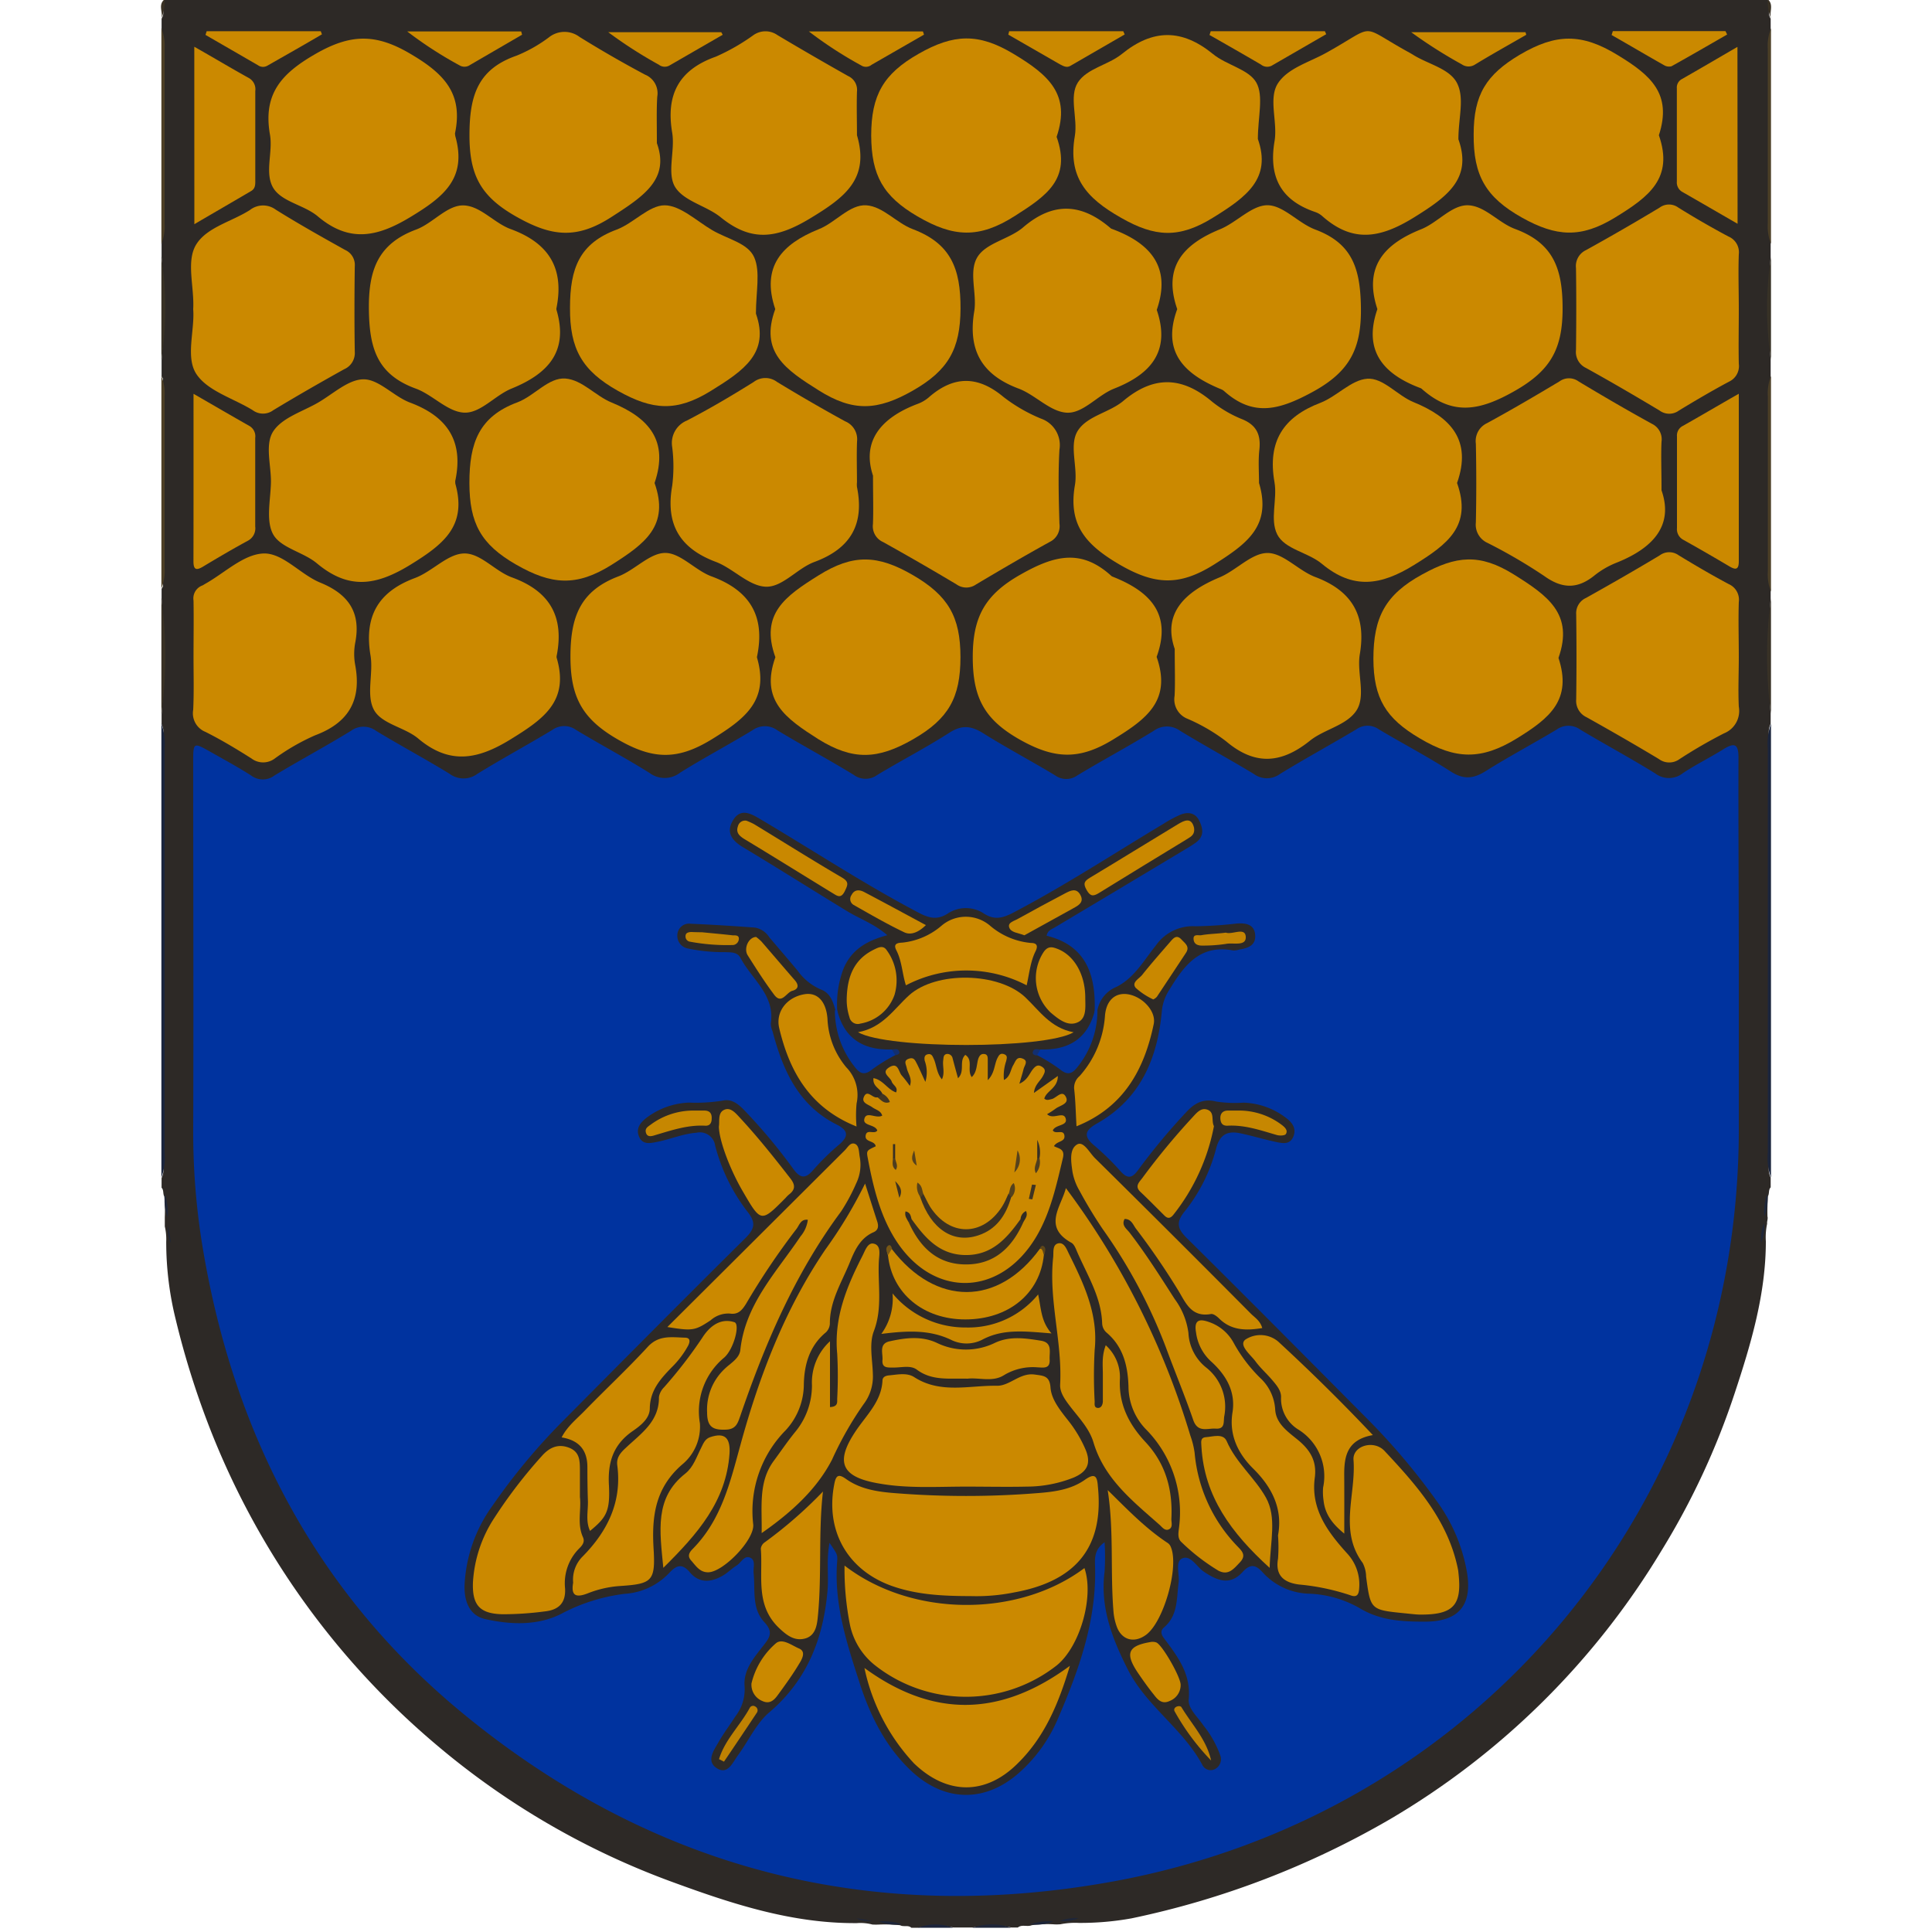 <svg id="Layer_1" data-name="Layer 1" xmlns="http://www.w3.org/2000/svg" viewBox="0 0 300 300"><defs><style>.cls-1{fill:#2d2926;}.cls-2{fill:#1b253d;}.cls-3{fill:#4c3f26;}.cls-4{fill:#393226;}.cls-5{fill:#383226;}.cls-6{fill:#1e2538;}.cls-7{fill:#1c243b;}.cls-8{fill:#3a3225;}.cls-9{fill:#00339f;}.cls-10{fill:#cb8900;}.cls-11{fill:#ca8900;}.cls-12{fill:#1f273a;}.cls-13{fill:#202739;}.cls-14{fill:#1c2438;}.cls-15{fill:#1e2639;}.cls-16{fill:#1f2639;}.cls-17{fill:#1d2538;}.cls-18{fill:#1e263b;}.cls-19{fill:#01339d;}.cls-20{fill:#c98800;}.cls-21{fill:#c98801;}.cls-22{fill:#c68701;}.cls-23{fill:#c38402;}.cls-24{fill:#bf8203;}.cls-25{fill:#403421;}.cls-26{fill:#122f70;}.cls-27{fill:#785714;}.cls-28{fill:#5d461a;}.cls-29{fill:#372f23;}.cls-30{fill:#3a3123;}.cls-31{fill:#56421c;}.cls-32{fill:#3d3322;}.cls-33{fill:#4e3d1e;}.cls-34{fill:#54411d;}.cls-35{fill:#55411c;}.cls-36{fill:#302b25;}</style></defs><path class="cls-1" d="M142.51,299.34h-1c-.5-.47-1.2-.08-1.74-.39a22.77,22.77,0,0,0-3.2-.11,10.22,10.22,0,0,1-1.11,0,7.2,7.2,0,0,0-2.4-.22c-10,.08-19.28-2.95-28.48-6.32a120.75,120.75,0,0,1-37.12-21.62,122.56,122.56,0,0,1-35.3-50,130.59,130.59,0,0,1-4.86-15.73,50,50,0,0,1-1.49-12.12,8.73,8.73,0,0,0-.22-2.39c0-.48,0-1,0-1.45a22.77,22.77,0,0,0-.08-3.2c-.24-.42-.05-1-.42-1.36v-1.5a3.09,3.09,0,0,0,.24-1.94q0-33.3,0-66.61a3.1,3.1,0,0,0-.24-1.94v-1.5a131.71,131.71,0,0,0,0-18v-1.5c.08-.15.22-.3.22-.44q.07-16.06,0-32.12c0-.15-.14-.29-.22-.44v-2.5a101.74,101.74,0,0,0,0-16v-2q.61-16.74,0-33.49V2.89c.65-.92-.15-2.08.5-3H274.45c.65.92-.15,2.08.5,3v1.5q-.61,16.74,0,33.49v2a104.22,104.22,0,0,0,0,16v2.5q-.61,16.75,0,33.5v1a131.71,131.71,0,0,0,0,18v1.5a3.1,3.1,0,0,0-.24,1.94q0,33.32,0,66.61a3.09,3.09,0,0,0,.24,1.94v1.5c-.37.38-.18.93-.41,1.35a27.9,27.9,0,0,0-.09,3.17c.11.38-.1.75-.05,1.12a10.15,10.15,0,0,0-.2,2.75c0,8.2-2.33,16-4.86,23.64A115.87,115.87,0,0,1,258,240.77a120.34,120.34,0,0,1-42.15,41.71,134.58,134.58,0,0,1-40.14,15.4,44.74,44.74,0,0,1-8.18.71,11.62,11.62,0,0,0-2.88.21,7.5,7.5,0,0,1-1.16,0,17.27,17.27,0,0,0-3.29.15c-.69.29-1.5-.17-2.15.35h-1a14.74,14.74,0,0,0-6,0h-3A13.07,13.07,0,0,0,142.51,299.34Z"/><path class="cls-2" d="M275,182.86a9,9,0,0,1-.5-3.93V116.3a9.22,9.22,0,0,1,.5-3.93Z"/><path class="cls-2" d="M25.06,112.37a9.22,9.22,0,0,1,.5,3.93v62.63a9,9,0,0,1-.5,3.93Z"/><path class="cls-3" d="M25.06,4.39a7.31,7.31,0,0,1,.5,3.17V34.71a7.44,7.44,0,0,1-.5,3.17Z"/><path class="cls-3" d="M275,37.88a7.44,7.44,0,0,1-.5-3.17q0-13.58,0-27.15A7.31,7.31,0,0,1,275,4.39Z"/><path class="cls-3" d="M275,91.88a7.33,7.33,0,0,1-.49-3.18q0-13.58,0-27.15a7.31,7.31,0,0,1,.49-3.17Z"/><path class="cls-3" d="M25.06,58.38a7.31,7.31,0,0,1,.5,3.17V88.2a7.19,7.19,0,0,1-.5,3.18Z"/><path class="cls-4" d="M275,110.87a66.9,66.9,0,0,1,0-18Z"/><path class="cls-4" d="M25.06,92.88a66.49,66.49,0,0,1,0,18Z"/><path class="cls-5" d="M275,55.88a53,53,0,0,1,0-16Z"/><path class="cls-5" d="M25.06,39.88a53,53,0,0,1,0,16Z"/><path class="cls-6" d="M151,299.34a8.81,8.81,0,0,1,6,0Z"/><path class="cls-7" d="M142.51,299.34a7.62,7.62,0,0,1,5.5,0Z"/><path class="cls-8" d="M275,2.89a7,7,0,0,1-.5-3C275.48.75,274.7,1.9,275,2.89Z"/><path class="cls-8" d="M25.56-.11a7,7,0,0,1-.5,3C25.35,1.91,24.48.74,25.56-.11Z"/><path class="cls-9" d="M270,150.37v25c0,58-40.38,106.59-97.48,116.84-37.32,6.7-71.06-1.94-100.39-25.94-22.66-18.53-35.58-43-40.52-71.73A109.64,109.64,0,0,1,30,175.64c.07-19.08,0-38.15,0-57.23,0-3.17,0-3.18,2.72-1.64,2.1,1.19,4.23,2.34,6.26,3.64a3,3,0,0,0,3.65,0c3.92-2.37,8-4.55,11.87-6.93a3.29,3.29,0,0,1,3.89,0c3.77,2.29,7.67,4.37,11.43,6.68a3.6,3.6,0,0,0,4.31,0c3.83-2.36,7.79-4.5,11.64-6.82a3.15,3.15,0,0,1,3.68,0c3.78,2.28,7.69,4.35,11.42,6.69a3.92,3.92,0,0,0,4.75-.06c3.67-2.29,7.51-4.32,11.21-6.57a3.29,3.29,0,0,1,3.88,0c3.92,2.37,8,4.56,11.87,6.93a3.08,3.08,0,0,0,3.65,0c3.7-2.23,7.56-4.23,11.2-6.56,1.92-1.23,3.37-1.08,5.21.07,3.67,2.3,7.51,4.33,11.22,6.57a2.93,2.93,0,0,0,3.42,0c3.92-2.37,8-4.54,11.87-6.93a3.47,3.47,0,0,1,4.1,0c3.77,2.3,7.65,4.4,11.43,6.69a3.43,3.43,0,0,0,4.09,0c3.9-2.39,7.93-4.58,11.86-6.93a3,3,0,0,1,3.46,0c3.71,2.22,7.57,4.23,11.2,6.57,2,1.28,3.51,1.12,5.42-.08,3.59-2.26,7.35-4.25,11-6.44a3.14,3.14,0,0,1,3.67,0c3.86,2.32,7.83,4.44,11.65,6.81a3.5,3.5,0,0,0,4.31-.06c2-1.33,4.19-2.4,6.24-3.68,1.76-1.1,2.39-.87,2.37,1.35C269.92,128.71,270,139.54,270,150.37Z"/><path class="cls-10" d="M86.43,102.11c2,6.74-2,9.52-7.12,12.68s-9.49,4-14.37-.11c-2.14-1.8-5.8-2.25-6.94-4.58s0-5.58-.47-8.34c-1-6,1.14-9.86,6.89-12,2.69-1,5.09-3.78,7.66-3.82s4.8,2.77,7.42,3.72c5.94,2.16,8.14,6.16,6.93,12.23A1,1,0,0,0,86.43,102.11Z"/><path class="cls-10" d="M242,102.16c2.14,6.49-1.33,9.34-6.43,12.48-5.56,3.42-9.55,3.32-15.13,0-5.23-3.08-7.15-6.17-7.18-12.32,0-6.49,1.87-10,7.57-13.12,5.26-2.91,8.94-3.3,14.23,0S244.4,95.36,242,102.16Z"/><path class="cls-10" d="M120.4,102.05c-2.43-6.72,1.57-9.49,6.68-12.69,5.37-3.37,9.21-3.23,14.67-.06s7.39,6.44,7.39,12.74-1.86,9.6-7.35,12.75-9.31,3.33-14.7,0C122,111.55,118,108.77,120.4,102.05Z"/><path class="cls-10" d="M258,76.14c1.92,5.49-1.37,9-7,11.24a13.33,13.33,0,0,0-3.44,2c-2.62,2.11-5,2.05-7.76.07a81.54,81.54,0,0,0-8.82-5.15,3.1,3.1,0,0,1-1.81-3.18q.13-6.11,0-12.22a3.07,3.07,0,0,1,1.75-3.2c3.8-2.07,7.53-4.26,11.24-6.48a2.51,2.51,0,0,1,2.95,0c3.77,2.27,7.58,4.49,11.44,6.61A2.66,2.66,0,0,1,258,68.59C257.9,70.75,258,72.91,258,76.14Z"/><path class="cls-10" d="M101.64,75c2.35,6.62-1.49,9.42-6.62,12.67-5.5,3.48-9.41,3.14-14.88,0S72.9,81.25,72.89,75s1.5-10.33,7.49-12.54c2.62-1,4.81-3.89,7.43-3.68s4.68,2.73,7.2,3.74C100.73,64.87,103.89,68.41,101.64,75Z"/><path class="cls-10" d="M135.56,73.86c-1.78-5.36,1.24-9,6.92-11.14a5.67,5.67,0,0,0,1.72-1c3.87-3.4,7.63-3.42,11.62-.08A25.15,25.15,0,0,0,161.64,65a4.35,4.35,0,0,1,2.87,4.83c-.22,3.81-.11,7.65,0,11.48A2.71,2.71,0,0,1,163,84.15c-3.86,2.13-7.67,4.36-11.45,6.61a2.62,2.62,0,0,1-3,0q-5.67-3.39-11.44-6.6a2.67,2.67,0,0,1-1.56-2.78C135.64,79.22,135.56,77.05,135.56,73.86Z"/><path class="cls-10" d="M164.07,21.25c2.32,6.56-1.59,9.17-6.51,12.3-5.51,3.51-9.5,3.32-15.09.05-5.37-3.13-7.15-6.39-7.19-12.53,0-6.3,1.9-9.6,7.35-12.71s9.31-3.26,14.74,0S166.31,14.64,164.07,21.25Z"/><path class="cls-10" d="M102,22.23C104,27.8,100,30.44,95,33.66c-5.51,3.58-9.43,3.05-14.9-.06s-7.2-6.41-7.2-12.58,1.28-10.28,7.32-12.38a22.41,22.41,0,0,0,5-2.83A3.88,3.88,0,0,1,90,5.74q5,3.1,10.16,5.85A3.11,3.11,0,0,1,102.06,15C101.93,17,102,19.11,102,22.23Z"/><path class="cls-10" d="M257.59,21c2.32,6.67-1.53,9.55-6.81,12.78s-9.12,3-14.47,0c-5.58-3.14-7.54-6.5-7.48-12.93,0-6.13,1.93-9.24,7.16-12.35,5.63-3.32,9.64-3.36,15.21.06C256.3,11.66,259.69,14.55,257.59,21Z"/><path class="cls-10" d="M120.38,48c-2.23-6.62,1.07-10.11,6.73-12.4,2.59-1,4.81-3.89,7.41-3.72s4.68,2.75,7.21,3.7c5.88,2.22,7.45,6.08,7.42,12.35s-1.91,9.59-7.4,12.72-9.3,3.33-14.66-.06C122,57.39,117.93,54.68,120.38,48Z"/><path class="cls-10" d="M213.88,48c-2.17-6.57,1.05-10.09,6.74-12.38,2.6-1,4.83-3.88,7.42-3.74s4.67,2.73,7.21,3.67c5.93,2.19,7.39,6.12,7.39,12.35s-1.83,9.59-7.32,12.74-9.75,4-14.54-.25a.61.61,0,0,0-.22-.13C214.83,58.11,211.63,54.5,213.88,48Z"/><path class="cls-10" d="M86.43,48.18c1.88,6.46-1.39,9.88-7,12.16-2.6,1.06-4.85,3.89-7.42,3.73s-4.84-2.78-7.45-3.73c-6-2.19-7.22-6.26-7.28-12.38s1.47-10.15,7.38-12.33c2.62-1,4.83-3.87,7.42-3.73s4.67,2.74,7.21,3.67c6,2.19,8.37,6.15,7.1,12.36A1,1,0,0,0,86.43,48.18Z"/><path class="cls-10" d="M117.54,102.09c1.95,6.66-1.84,9.52-7,12.7-5.4,3.32-9.22,3.15-14.66,0s-7.29-6.51-7.3-12.78,1.55-10.29,7.5-12.53c2.54-1,4.83-3.62,7.22-3.62s4.66,2.72,7.21,3.65c5.94,2.19,8.32,6.16,7.06,12.35A1,1,0,0,0,117.54,102.09Z"/><path class="cls-10" d="M182.41,100.76c-1.88-5.43,1.43-8.81,7-11.12,2.58-1.09,4.94-3.77,7.41-3.77s4.81,2.75,7.42,3.73c5.72,2.15,7.93,6,6.91,12-.49,2.92,1,6.47-.55,8.77s-5,2.87-7.21,4.66c-4.42,3.54-8.51,3.88-13,.08a27.87,27.87,0,0,0-6-3.5,3.24,3.24,0,0,1-2-3.56C182.5,106,182.41,103.86,182.41,100.76Z"/><path class="cls-10" d="M179.6,102c2.35,6.75-1.51,9.63-6.79,12.85s-9.11,3-14.45,0c-5.49-3.11-7.29-6.47-7.31-12.74s1.87-9.77,7.45-12.91c5.28-3,9.42-4,14.07.23a.88.88,0,0,0,.21.12C178.46,91.79,182.05,95.26,179.6,102Z"/><path class="cls-10" d="M226.25,75c2.37,6.68-1.48,9.51-6.66,12.72s-9.5,3.85-14.34-.18c-2.15-1.79-5.77-2.24-6.93-4.57s.05-5.44-.42-8.1c-1.1-6.29,1.32-10.12,7.18-12.34,2.53-1,4.73-3.53,7.21-3.72s4.68,2.6,7.2,3.63C225.22,64.78,228.61,68.32,226.25,75Z"/><path class="cls-10" d="M70.71,75.13c1.82,6.51-1.81,9.37-6.95,12.54-5.41,3.33-9.65,3.91-14.57-.21-2.08-1.73-5.54-2.36-6.74-4.43S42,77.69,42.07,75s-1-6,.39-8.07,4.46-3,6.84-4.36,4.79-3.68,7.18-3.67,4.68,2.68,7.21,3.62c5.81,2.18,8.32,6,7,12.16A2.78,2.78,0,0,0,70.71,75.13Z"/><path class="cls-10" d="M195.32,21.58c2.15,6.14-1.75,9-7,12.24s-9,3-14.24,0c-5.48-3.1-8.27-6.37-7.18-12.71.47-2.76-.94-6.14.48-8.32s4.7-2.69,6.81-4.4c4.84-3.93,9.35-3.92,14.16,0,2.08,1.72,5.56,2.36,6.73,4.43S195.32,18.21,195.32,21.58Z"/><path class="cls-10" d="M195.5,75c2,6.68-1.91,9.45-7,12.67-5.41,3.4-9.25,3.13-14.65,0-5.24-3.07-8-6.15-6.94-12.33.5-2.84-1-6.31.51-8.55s4.87-2.74,7-4.53c4.76-4,9.17-3.79,13.79.11a18.46,18.46,0,0,0,4.73,2.75c2.2.92,2.85,2.42,2.62,4.67C195.36,71.49,195.5,73.25,195.5,75Z"/><path class="cls-10" d="M133.07,74.88a3.65,3.65,0,0,0,0,.74c1.18,5.81-1,9.57-6.61,11.64-2.7,1-5,4-7.63,3.84s-5-2.84-7.67-3.85c-5.67-2.12-7.83-5.9-6.78-11.82a23.92,23.92,0,0,0,0-6,3.77,3.77,0,0,1,2.29-4.13c3.54-1.84,7-3.88,10.38-6a3,3,0,0,1,3.6,0q5.22,3.18,10.58,6.12a3,3,0,0,1,1.85,3.13C133,70.71,133.07,72.8,133.07,74.88Z"/><path class="cls-10" d="M70.71,21.18c1.83,6.54-1.84,9.41-7,12.53s-9.49,4-14.37-.12c-2.13-1.8-5.77-2.26-7-4.57s.05-5.44-.42-8.11c-1.09-6.27,1.7-9.45,7.06-12.53s9.3-3.26,14.78,0c5.25,3.08,8.18,6.19,6.89,12.33A2.78,2.78,0,0,0,70.71,21.18Z"/><path class="cls-10" d="M226.46,21.63c2.17,6.09-1.71,8.91-6.86,12.11-5.31,3.29-9.57,4-14.3-.2a3.24,3.24,0,0,0-1.08-.62c-5.36-1.82-7.24-5.47-6.31-11,.51-3-1-6.65.54-9s4.87-3.26,7.47-4.71c8.13-4.51,4.82-4.47,13,0l.43.25c2.36,1.52,5.81,2.17,6.94,4.53S226.46,18.3,226.46,21.63Z"/><path class="cls-10" d="M133.07,21c2,6.79-1.93,9.67-7.22,12.88s-9.2,3.7-13.94-.14c-2.17-1.76-5.57-2.45-7-4.58s-.06-5.7-.53-8.54c-1-5.9,1-9.77,6.77-11.82A32,32,0,0,0,117,5.45a3.23,3.23,0,0,1,3.72,0q5.48,3.26,11,6.37a2.34,2.34,0,0,1,1.35,2.39C133,16.48,133.07,18.73,133.07,21Z"/><path class="cls-10" d="M117.38,48.7c2.14,6.07-1.81,8.8-7,12-5.32,3.29-9.06,3-14.41,0-5.6-3.14-7.5-6.52-7.46-12.92,0-6.13,1.48-10,7.28-12.14,2.61-1,5-3.76,7.41-3.76s4.94,2.41,7.36,3.84,5.56,2,6.55,4.23S117.38,45.32,117.38,48.7Z"/><path class="cls-10" d="M179.62,48.12c2.21,6.49-1,10-6.58,12.21-2.6,1-4.84,3.91-7.42,3.75s-4.84-2.76-7.45-3.74c-5.76-2.16-7.89-6-6.89-12,.45-2.77-.88-6.06.45-8.35s5-2.83,7.17-4.71c4.68-4,9.07-3.7,13.55.15a.59.59,0,0,0,.22.12C178.58,37.73,181.94,41.42,179.62,48.12Z"/><path class="cls-10" d="M182.8,48c-2.27-6.55.94-10.06,6.62-12.39,2.59-1.05,4.94-3.75,7.4-3.74s4.79,2.79,7.4,3.77c5.73,2.14,7,6,7.1,12,.12,6.56-1.77,10.13-7.63,13.29-5.13,2.77-9.12,3.81-13.63-.22a1.59,1.59,0,0,0-.43-.26C184,58.15,180.32,54.75,182.8,48Z"/><path class="cls-10" d="M30.05,102c0-2.91.05-5.83,0-8.74a2.14,2.14,0,0,1,1.38-2.35c.15-.07.29-.17.43-.25,3-1.68,5.86-4.51,8.93-4.71s5.81,3.24,8.94,4.52c4.35,1.78,6.35,4.59,5.43,9.33a9.52,9.52,0,0,0,0,3.49c1,5.41-1,8.93-6.21,10.88a33.55,33.55,0,0,0-6.27,3.6,3,3,0,0,1-3.64,0c-2.32-1.47-4.68-2.89-7.13-4.12A3.11,3.11,0,0,1,30,110.21C30.13,107.46,30.05,104.71,30.05,102Z"/><path class="cls-10" d="M270,102c0,2.58-.12,5.17,0,7.73a3.74,3.74,0,0,1-2.29,4.14,76.25,76.25,0,0,0-6.91,4,2.7,2.7,0,0,1-3.2,0c-3.7-2.23-7.45-4.38-11.22-6.49a2.8,2.8,0,0,1-1.63-2.77q.09-6.61,0-13.22a2.6,2.6,0,0,1,1.54-2.55c3.84-2.15,7.67-4.34,11.44-6.61a2.48,2.48,0,0,1,2.94,0c2.55,1.55,5.14,3.07,7.77,4.47A2.65,2.65,0,0,1,270,93.5C269.91,96.33,270,99.16,270,102Z"/><path class="cls-10" d="M270,48c0,2.83-.06,5.65,0,8.48a2.67,2.67,0,0,1-1.53,2.79c-2.64,1.41-5.22,2.93-7.77,4.48a2.52,2.52,0,0,1-3,0c-3.77-2.26-7.57-4.48-11.42-6.61a2.74,2.74,0,0,1-1.56-2.8c.05-4.24.06-8.48,0-12.71a2.73,2.73,0,0,1,1.55-2.79q5.77-3.19,11.43-6.6a2.45,2.45,0,0,1,2.92,0q3.81,2.37,7.76,4.48A2.65,2.65,0,0,1,270,39.5C269.9,42.32,270,45.15,270,48Z"/><path class="cls-10" d="M30,48c.2-3.48-1.17-7.5.52-10.12s5.49-3.48,8.29-5.27a3.3,3.3,0,0,1,4-.06c3.52,2.2,7.15,4.24,10.78,6.26a2.55,2.55,0,0,1,1.5,2.55c-.06,4.41-.07,8.83,0,13.24a2.75,2.75,0,0,1-1.66,2.74c-3.7,2.06-7.38,4.17-11,6.36a2.67,2.67,0,0,1-3.18,0c-3-1.85-6.92-2.94-8.71-5.55S30.26,51.36,30,48Z"/><path class="cls-10" d="M30.05,61.15c3.23,1.86,5.95,3.45,8.69,5A1.85,1.85,0,0,1,39.63,68c0,4.58,0,9.16,0,13.75A2.18,2.18,0,0,1,38.42,84c-2.33,1.27-4.63,2.62-6.92,4-1.06.63-1.46.43-1.46-.83C30.06,78.68,30.05,70.2,30.05,61.15Z"/><path class="cls-10" d="M30.17,7.26C33.25,9,35.9,10.6,38.58,12.08a2,2,0,0,1,1.06,2.06c0,4.58,0,9.16,0,13.74,0,.67.06,1.38-.64,1.78-2.84,1.67-5.69,3.32-8.82,5.15Z"/><path class="cls-10" d="M270,61.14c0,9.07,0,17.55,0,26,0,1.31-.45,1.4-1.47.8q-3.54-2.1-7.13-4.11a1.87,1.87,0,0,1-1-1.84c0-4.74,0-9.49,0-14.23a1.66,1.66,0,0,1,.9-1.62C264,64.62,266.73,63,270,61.14Z"/><path class="cls-10" d="M269.81,34.75c-3.09-1.78-5.8-3.36-8.53-4.92a1.69,1.69,0,0,1-.9-1.64c0-4.83,0-9.65,0-14.48a1.48,1.48,0,0,1,.78-1.43c2.79-1.59,5.56-3.22,8.63-5Z"/><path class="cls-11" d="M81.07,5.39,73,10.08a1.5,1.5,0,0,1-1.64.07,61.2,61.2,0,0,1-8.13-5.27h17.7Z"/><path class="cls-11" d="M156.7,4.85h17.72l.22.5q-4.21,2.45-8.44,4.88c-.6.35-1.12,0-1.63-.25q-4-2.3-8-4.6Z"/><path class="cls-11" d="M237,5.4c-2.65,1.53-5.3,3-7.94,4.61A1.84,1.84,0,0,1,227,10a74.43,74.43,0,0,1-7.87-5h17.75Z"/><path class="cls-10" d="M32.09,4.85H49.81l.18.48C47.16,7,44.32,8.6,41.48,10.22a1.33,1.33,0,0,1-1.42-.09L31.91,5.42Z"/><path class="cls-11" d="M143.48,5.38l-8.14,4.68a1.38,1.38,0,0,1-1.41.21,62.83,62.83,0,0,1-8.33-5.39h17.71Z"/><path class="cls-11" d="M112.22,5.4l-8.28,4.78a1.49,1.49,0,0,1-1.63-.13A68.65,68.65,0,0,1,94.45,5H112Z"/><path class="cls-11" d="M250.44,4.83h17.49l.26.53c-2.87,1.65-5.74,3.32-8.64,4.93a1.49,1.49,0,0,1-1.16-.17C255.66,8.58,253,7,250.25,5.44Z"/><path class="cls-10" d="M188,4.85h17.73l.2.46-8.48,4.9a1.53,1.53,0,0,1-1.64-.18c-2.65-1.55-5.31-3.07-8-4.6Z"/><path class="cls-12" d="M274.39,185.43a6.61,6.61,0,0,1-.43,3.49A8.61,8.61,0,0,1,274.39,185.43Z"/><path class="cls-13" d="M26.05,189a6.52,6.52,0,0,1-.42-3.52A9,9,0,0,1,26.05,189Z"/><path class="cls-14" d="M140,298.79a6.82,6.82,0,0,1-3.52-.43A8.42,8.42,0,0,1,140,298.79Z"/><path class="cls-14" d="M163.55,298.36a6.82,6.82,0,0,1-3.52.43A8.4,8.4,0,0,1,163.55,298.36Z"/><path class="cls-15" d="M167.47,297.84a5.08,5.08,0,0,1-2.9.44A7,7,0,0,1,167.47,297.84Z"/><path class="cls-16" d="M273.89,189.94a5.39,5.39,0,0,1-.43,3A7.25,7.25,0,0,1,273.89,189.94Z"/><path class="cls-17" d="M26.54,193a4.74,4.74,0,0,1-.43-2.57C26.25,191.24,26.4,192.09,26.54,193Z"/><path class="cls-18" d="M135.46,298.28a4.43,4.43,0,0,1-2.51-.42Z"/><path class="cls-1" d="M130,156.86a15.59,15.59,0,0,1,.95-6.37c1.22-3,3.62-4.42,6.83-5.27-2-1.75-4.26-2.53-6.22-3.72-5.4-3.29-10.75-6.68-16.18-9.94-1.79-1.07-2.69-2.38-1.51-4.26s2.79-.93,4.16-.12c8.17,4.83,16.1,10.07,24.51,14.49,1.58.84,2.91,1.28,4.59.21a5.09,5.09,0,0,1,5.69,0c1.68,1.07,3,.63,4.59-.2,8-4.2,15.51-9.12,23.22-13.74a19.66,19.66,0,0,1,2.63-1.42c1.2-.49,2.37-.35,3,1s.65,2.44-.62,3.35c-.54.39-1.11.73-1.68,1.07Q173.87,138,163.8,144c-.47.29-1.11.44-1.28,1.3,6.07,1.49,7.63,6,7.46,11.57-.24,4.79-2,6.7-6.35,7,0,0,0,.05,0,0,2.48.67,4.16-.24,5.4-3,.6-1.32.8-2.79,1.4-4.12a4.88,4.88,0,0,1,2.89-3.49c2.79-1.36,4.29-4.13,6.15-6.43a7,7,0,0,1,6.14-3,61.47,61.47,0,0,0,6.47-.43c1.32-.08,2.67.09,2.82,1.73s-1.07,2.09-2.4,2.3a3.18,3.18,0,0,1-1,.16c-5.16-1-7.64,2.34-9.9,6.06a7.38,7.38,0,0,0-1.18,3.25c-.66,7.41-3.29,13.73-10.11,17.57-1.91,1.08-2.09,2-.36,3.43a40.84,40.84,0,0,1,4.07,4c1.11,1.24,1.84,1,2.72-.24a99.47,99.47,0,0,1,7.49-9c1.28-1.37,2.62-2.12,4.63-1.61a19.17,19.17,0,0,0,4.23.17,11.39,11.39,0,0,1,6.5,2.29c1,.72,1.79,1.67,1.23,3s-1.78,1-2.83.78c-1.79-.39-3.55-.92-5.33-1.3-2-.43-3.23.09-3.82,2.34a25.91,25.91,0,0,1-4.88,9.77c-1.33,1.65-1.2,2.64.31,4.13,9.47,9.37,18.85,18.84,28.24,28.29a102.8,102.8,0,0,1,10.76,12.81,26.38,26.38,0,0,1,4.46,10.48c1,5.33-1.11,8-6.47,8-3.58,0-7-.16-10.3-2.19a17.06,17.06,0,0,0-7.89-2.16,10.08,10.08,0,0,1-7-3.3c-1.1-1.21-1.92-1.4-3.18,0-1.71,1.83-3.51,1.58-6-.14-1.11-.77-2.05-2.67-3.37-2-1.06.52-.34,2.45-.51,3.75-.32,2.44-.08,5.06-2.24,6.91-.62.53-.5,1.1,0,1.74,2.09,2.8,4.19,5.51,3.81,9.44-.14,1.44,1.41,2.75,2.29,4.07a15.94,15.94,0,0,1,2.57,4.54,1.72,1.72,0,0,1-.71,2.19,1.43,1.43,0,0,1-2-.55c-3-5.64-8.72-9.19-11.58-14.83-2.39-4.71-4.36-9.68-3.63-15.23a36.06,36.06,0,0,0,0-4.57c-1.6,1.13-1.52,2.46-1.48,3.73.26,8.48-2.55,16.21-5.83,23.81a23.42,23.42,0,0,1-5.77,8.08c-5.27,4.8-11.58,4.82-16.82,0-4-3.71-6.42-8.48-8.08-13.6-2-6.18-4.06-12.36-3.55-19,.09-1.16,0-1.17-1.18-2.93-.52,2.65-.1,5.11-.32,7.52-.67,7.41-3.18,13.85-9.09,18.85-2,1.72-3.19,4.43-4.82,6.63-.79,1.08-1.54,3-3.17,2.06-1.86-1.11-.57-2.82.19-4.15s1.74-2.64,2.62-4a6.85,6.85,0,0,0,1.4-4.62c-.23-2.69,1.64-4.65,3.14-6.62,1-1.27,1.11-2.06-.07-3.35-2-2.14-1.39-5-1.67-7.62-.08-.8.33-1.92-.42-2.34-1-.56-1.5.72-2.23,1.17s-1.42,1.17-2.22,1.61c-1.75,1-3.57,1.15-5-.53-1.19-1.43-2.06-1.18-3.17,0a10.41,10.41,0,0,1-7,3.31,28.42,28.42,0,0,0-9.9,3.14c-3.66,1.82-7.81,1.66-11.73.78-2.56-.57-3.3-2.94-3.21-5.33a22.83,22.83,0,0,1,4.36-12.31,96.17,96.17,0,0,1,11-13.21c9.39-9.46,18.77-18.93,28.24-28.3,1.51-1.49,1.64-2.47.31-4.13a28.54,28.54,0,0,1-5-10.24,2.39,2.39,0,0,0-2.9-2c-2.11.16-4,1-6.07,1.41-1.06.21-2.28.52-2.84-.79s.23-2.24,1.23-3a11.7,11.7,0,0,1,6.5-2.3,26.14,26.14,0,0,0,5.22-.3c1.45-.35,2.52.58,3.46,1.57a86.22,86.22,0,0,1,7.51,9c1,1.4,1.82,1.69,3.06.26a38,38,0,0,1,4.07-4c1.54-1.31,1.42-2.21-.33-3.1-6-3-8.41-8.48-10-14.51a3.2,3.2,0,0,1-.27-1.21c.68-4.42-2.94-6.84-4.68-10.13-.51-1-1.51-.9-2.43-.94a26.78,26.78,0,0,1-5.71-.56,2,2,0,0,1-1.69-2.14,1.82,1.82,0,0,1,2.09-1.71c3.33.14,6.65.35,10,.6a3.37,3.37,0,0,1,2.2,1.52c1.46,1.72,2.93,3.42,4.37,5.15a8.64,8.64,0,0,0,3.63,2.94c1.4.51,1.86,1.81,2.23,3.12.8,1.78,1.1,3.73,2.29,5.41s2.62,2.53,4.64,1.62c0,0-.07,0-.1,0C132,163.49,130.27,161.61,130,156.86Z"/><path class="cls-19" d="M139,163.85a27.88,27.88,0,0,0-3.56,2.2c-1.27,1.06-2,.59-2.8-.49a14,14,0,0,1-3-8.7H130c1.09,4.43,4.08,6.23,8.46,6.1C138.82,163.16,139.47,163.19,139,163.85Z"/><path class="cls-19" d="M170.41,156.86a14,14,0,0,1-3,8.7c-.82,1.08-1.53,1.55-2.8.5a26.85,26.85,0,0,0-3.56-2.21c-.47-.67.18-.69.52-.89,4.37.13,7.36-1.68,8.45-6.1Z"/><path class="cls-10" d="M137,169.82c-.31-.82-1.52-1.08-1.37-2.41,1.51.28,2.19,1.78,3.51,2.22.37-.82-.5-1.12-.68-1.69-.23-.73-1.76-1.37-.36-2.22s1.4.72,1.94,1.3a19,19,0,0,1,1.24,1.6c.43-1.16-.31-1.92-.48-2.79-.11-.55-.55-1.13.31-1.43s1,.32,1.3.84c.4.81.76,1.64,1.28,2.75a5.23,5.23,0,0,0-.1-3.28c-.07-.41-.09-.87.46-1s.73.22.91.63c.48,1,.45,2.27,1.3,3.26.49-1,.08-2,.2-2.94.06-.4,0-.89.55-1a.83.83,0,0,1,.91.67c.26,1,.51,1.9.84,3.1,1.14-1.13.1-2.62,1.13-3.63,1.29.84.21,2.35,1,3.45.81-.76.74-1.86,1-2.79.15-.44.37-.8.82-.8.74,0,.66.6.67,1.07,0,.91,0,1.82,0,3,1.06-1.07,1-2.32,1.45-3.32.24-.49.45-.94,1.07-.72s.42.66.34,1.07a7,7,0,0,0-.35,2.94c1-.51,1-1.54,1.44-2.29.34-.55.5-1.37,1.39-1.06,1.05.36.36,1.07.22,1.65s-.35,1.25-.65,2.28c1.27-.56,1.54-1.55,2.09-2.24.42-.51.79-.81,1.45-.37s.38.92.09,1.46c-.42.77-1.26,1.31-1.37,2.58l3.71-2.63c0,1.91-1.77,2.28-2.1,3.51.36.33.72.17,1.13.08.76-.16,1.66-1.56,2.25-.28.48,1.05-1,1.26-1.68,1.8a13.41,13.41,0,0,1-1.27.82c.95.92,2.54-.52,2.89.67s-1.59.89-2,1.85c.43.69,1.65-.25,1.8.79s-1.13.8-1.62,1.65c.66.39,1.74.37,1.39,1.84-1,4.19-1.91,8.45-4.11,12.18-5.71,9.64-16.48,9.64-22.2,0-2.21-3.72-3.21-8-4-12.2-.22-1.13-.13-1.15,1.24-1.79-.13-.93-1.73-.6-1.56-1.68s1.36-.1,1.81-.78c-.37-1-2.34-.68-2-1.85s1.79.06,2.76-.45c-.21-.79-1-.9-1.55-1.31s-1.67-.64-1.32-1.54c.53-1.35,1.37.2,2.09,0C136.9,170.56,137.38,170.62,137,169.82Z"/><path class="cls-10" d="M150.7,247.84c-4.53,0-8.35-.25-12-1.5-7.09-2.43-10.62-8.66-9.13-16,.25-1.24.65-1.51,1.78-.7,2.24,1.6,4.89,2,7.57,2.21a139.44,139.44,0,0,0,22.2,0c2.59-.2,5.19-.54,7.36-2.08,1.63-1.15,1.89-.43,2,1.06,1,9.89-3.91,14.79-13,16.44A29.67,29.67,0,0,1,150.7,247.84Z"/><path class="cls-10" d="M150,230.84c-4.48,0-9,.31-13.43-.47-6-1-7-3.34-3.54-8.38,1.63-2.37,3.83-4.44,4-7.58,0-.63.53-.79,1-.84,1.33-.12,2.8-.46,3.93.27,4.09,2.64,8.58,1.26,12.88,1.34,2,0,3.55-2.07,5.84-1.74,1.33.19,2.31.17,2.44,2s1.44,3.47,2.64,5a19.8,19.8,0,0,1,2.81,4.66c.93,2.23.16,3.47-1.84,4.33a19.75,19.75,0,0,1-7.3,1.41C156.31,230.91,153.15,230.84,150,230.84Z"/><path class="cls-10" d="M131.14,243.1c10.49,8.09,27,8.08,37.25.39,1.53,4.42-.67,12.17-4.3,15.11a22.83,22.83,0,0,1-28.2,0,10.87,10.87,0,0,1-3.89-6.21A44.24,44.24,0,0,1,131.14,243.1Z"/><path class="cls-10" d="M103.63,206.06l11.78-11.73,15.74-15.68c.46-.44.86-1.29,1.56-1.05s.65,1.23.78,2a6.59,6.59,0,0,1-.53,4.13,29.3,29.3,0,0,1-2.36,4.39c-7.18,9.67-11.83,20.58-15.69,31.87-.36,1-.63,1.92-2.11,2-2.06.1-3-.37-3-2.66a8.69,8.69,0,0,1,2.67-6.72c.92-.92,2.34-1.63,2.49-3,.77-7.13,5.62-12.07,9.34-17.62a4.94,4.94,0,0,0,1.14-2.58c-1.11-.15-1.32.85-1.78,1.44a112.75,112.75,0,0,0-7.8,11.58c-.62,1-1.23,1.74-2.52,1.54a4.12,4.12,0,0,0-3,1.05C107.9,206.63,107.55,206.69,103.63,206.06Z"/><path class="cls-10" d="M196,206.22c-2.58.43-4.83.36-6.69-1.48-.34-.34-.9-.77-1.28-.7-3.21.58-4-2-5.25-3.95a112.14,112.14,0,0,0-6.35-9.25c-.48-.61-.72-1.56-1.8-1.56-.55,1,.33,1.54.78,2.13,2.54,3.3,4.76,6.82,7,10.31a11.33,11.33,0,0,1,2.13,5.27,7.32,7.32,0,0,0,2.74,5.35,7.73,7.73,0,0,1,2.82,7.58c-.14.83.17,2-1.29,1.92-1.26-.11-2.81.71-3.52-1.33-1.3-3.77-2.84-7.46-4.22-11.21a81.61,81.61,0,0,0-9.83-18.43,69.64,69.64,0,0,1-3.63-6,8.81,8.81,0,0,1-1.09-3c-.2-1.46-.52-3.44.75-4.17,1-.54,1.9,1.29,2.75,2.13q12.15,12,24.21,24.15C194.85,204.6,195.69,205.08,196,206.22Z"/><path class="cls-10" d="M134.33,183.78c.74,2.32,1.31,4.12,1.89,5.91.23.72.17,1.33-.6,1.66-2,.88-2.87,2.72-3.62,4.57-1.26,3.14-3.17,6.08-3.14,9.64a2,2,0,0,1-.81,1.49c-2.38,2.08-3.15,4.85-3.23,7.84a10.55,10.55,0,0,1-2.86,7.24,17.86,17.86,0,0,0-5,14.59c.22,2.35-4.55,7.28-6.9,7.42-1.38.07-2-1-2.77-1.86-.59-.68-.24-1.24.25-1.74,4.47-4.52,5.81-10.27,7.45-16.23,2.92-10.65,6.87-21,13.18-30.29A70.52,70.52,0,0,0,134.33,183.78Z"/><path class="cls-10" d="M165.51,184.49a123.5,123.5,0,0,1,19.33,38.44,13.1,13.1,0,0,1,.66,2.66,23.86,23.86,0,0,0,6.6,14.47c.67.71,1.5,1.4.46,2.51s-1.84,2.11-3.37,1.32a31.65,31.65,0,0,1-5.71-4.41c-.72-.62-.47-1.59-.39-2.37a18.35,18.35,0,0,0-5.25-15.27,9.64,9.64,0,0,1-2.61-6.56c-.1-3.16-.8-6.12-3.35-8.31a2,2,0,0,1-.74-1.52c-.15-4.14-2.38-7.55-3.94-11.2-.19-.45-.41-1-.79-1.25C161.86,190.51,164.77,187.39,165.51,184.49Z"/><path class="cls-10" d="M198.45,238.41c.72-3.87-.7-7.24-3.82-10.33-2.28-2.24-3.83-5.15-3.25-8.75.52-3.25-1-5.83-3.34-7.94a7.35,7.35,0,0,1-2.32-4.49c-.41-2.3.94-2,2.09-1.59a6.86,6.86,0,0,1,3.73,3.17,23.41,23.41,0,0,0,4.2,5.54,7.25,7.25,0,0,1,2.27,4.83c.12,2.28,2.09,3.54,3.64,4.83,1.88,1.58,2.84,3.3,2.51,5.78-.65,4.87,2,8.41,5,11.73a7.07,7.07,0,0,1,1.89,5.47c-.06,1-.39,1.42-1.37,1.05a34.9,34.9,0,0,0-8-1.67c-2.22-.3-3.7-1.32-3.23-4A24.14,24.14,0,0,0,198.45,238.41Z"/><path class="cls-10" d="M89,245.76a5.07,5.07,0,0,1,1.52-4.12c3.85-3.93,6.07-8.46,5.33-14.12-.16-1.24.56-2,1.38-2.75,2.32-2.19,5.15-4.05,5.09-7.84a2.76,2.76,0,0,1,.8-1.52,71.45,71.45,0,0,0,5.92-7.67c1-1.58,2.68-3.18,5-2.43.91.3-.08,4.14-1.57,5.48A10.84,10.84,0,0,0,108.68,221a7.6,7.6,0,0,1-2.78,6.43c-4.15,3.62-4.72,8-4.41,13.07s-.27,5.45-5.3,5.78a16.55,16.55,0,0,0-4.84,1.1C89.54,248.1,88.62,247.9,89,245.76Z"/><path class="cls-10" d="M220.42,250.71c-.47,0-1.38-.11-2.29-.2-5.32-.53-5.31-.54-6-5.68a4.81,4.81,0,0,0-.54-2.15c-3.72-5-1-10.64-1.42-16-.15-2.17,3.14-3.17,4.82-1.38,5,5.34,9.91,10.86,11.41,18.42.05.24.06.49.09.74C227,249.28,225.64,250.77,220.42,250.71Z"/><path class="cls-10" d="M90.05,232.45c.24,2-.47,4.15.47,6.24.35.77-.14,1.31-.59,1.76a7.64,7.64,0,0,0-2.19,6.16c.15,2.37-1.07,3.39-3.16,3.61a50.23,50.23,0,0,1-6.47.44c-3.6-.06-4.8-1.39-4.67-4.94a20.35,20.35,0,0,1,3.36-10.08,75.28,75.28,0,0,1,7.29-9.5c1.12-1.29,2.45-2,4.19-1.37s1.76,2,1.77,3.5Z"/><path class="cls-10" d="M166.13,258.67c-1.81,6.06-4,11.12-8.09,15.14-5,5-11,4.93-16.12,0A31,31,0,0,1,134.23,259C144.73,266.67,155.18,266.73,166.13,258.67Z"/><path class="cls-10" d="M118.27,238.06c.07-4.22-.53-7.95,1.89-11.23,1.09-1.48,2.12-3,3.27-4.42a11.33,11.33,0,0,0,2.65-7.32,8.7,8.7,0,0,1,2.8-6.82v10.22c1.28-.06,1.11-.77,1.12-1.3a65.19,65.19,0,0,0,0-7c-.53-5.58,1.49-10.43,3.93-15.2.41-.8.8-2.07,1.72-1.88,1.18.24.89,1.65.83,2.55-.23,3.67.62,7.36-.8,11.07-.75,2-.19,4.44-.14,6.69a7.11,7.11,0,0,1-1.46,4.65,53,53,0,0,0-4.88,8.58C126.85,231.2,123,234.76,118.27,238.06Z"/><path class="cls-10" d="M171.7,208.89a6.67,6.67,0,0,1,2.19,5.41c-.14,3.91,1.48,6.95,4,9.64,3.16,3.4,4.23,7.44,4,11.94,0,.55.26,1.28-.37,1.59s-1.07-.35-1.47-.7c-4.15-3.68-8.57-7.12-10.26-12.81-.63-2.1-2.18-3.72-3.5-5.42-.83-1.08-1.74-2.27-1.67-3.55.35-6.64-1.81-13.12-1.08-19.77.08-.78-.15-1.94.78-2.15s1.31.91,1.66,1.61c2.33,4.71,4.58,9.41,4,14.94a71,71,0,0,0,0,8c0,.37-.12.94.45,1s.8-.5.82-1c0-1.42,0-2.83,0-4.25S171.06,210.58,171.7,208.89Z"/><path class="cls-10" d="M133.23,160.28c3.83-.69,5.56-3.58,7.92-5.72,4.2-3.81,13.94-3.61,18.07.31,2.2,2.09,3.9,4.75,7.49,5.42C162.31,162.92,137.8,162.93,133.23,160.28Z"/><path class="cls-10" d="M208.74,238.14c-2-1.63-3-3.14-3.22-5.15a8.89,8.89,0,0,1-.07-2,8.52,8.52,0,0,0-3.83-9,5.63,5.63,0,0,1-2.7-5c.05-1.09-.78-2-1.48-2.82s-1.76-1.78-2.49-2.78-2.66-2.5-1.58-3.37a4.26,4.26,0,0,1,5.11.3c5,4.61,9.85,9.38,14.7,14.52-4,.7-4.47,3.28-4.45,6.21S208.74,234.79,208.74,238.14Z"/><path class="cls-10" d="M91.62,237.72c-.71-1.53-.28-3.12-.33-4.66-.06-1.74-.08-3.49-.08-5.23,0-2.66-1.29-4.19-4-4.63.89-1.74,2.34-2.86,3.58-4.14,3.24-3.33,6.65-6.51,9.8-9.93,1.72-1.87,3.72-1.47,5.75-1.42.87,0,.83.61.52,1.23a14.19,14.19,0,0,1-2.55,3.37c-1.75,1.8-3.37,3.58-3.41,6.39,0,1.55-1.43,2.67-2.62,3.49-3.08,2.12-3.94,4.9-3.72,8.53C94.75,234.72,94.11,235.67,91.62,237.72Z"/><path class="cls-10" d="M127.79,231.6c-.74,6.48-.16,12.89-.78,19.25-.13,1.36-.3,3-1.84,3.53-1.73.55-3-.42-4.32-1.7-3.59-3.54-2.37-8-2.71-12.2a1.4,1.4,0,0,1,.62-1A67.52,67.52,0,0,0,127.79,231.6Z"/><path class="cls-10" d="M172,231.38c3,2.94,5.86,5.94,9.33,8.22a1.31,1.31,0,0,1,.46.58c1.36,3.07-1.1,11.75-3.88,13.71-1.85,1.32-3.78.75-4.52-1.37a8.94,8.94,0,0,1-.48-2.18C172.38,244.08,173,237.75,172,231.38Z"/><path class="cls-10" d="M159.42,153a20.24,20.24,0,0,0-18.75,0c-.58-1.81-.61-3.76-1.5-5.47-.51-1,.22-1.13.94-1.16a11.08,11.08,0,0,0,6.07-2.61,5.81,5.81,0,0,1,7.58,0,11.3,11.3,0,0,0,6.31,2.66c1,0,1.12.51.72,1.31C160,149.32,159.83,151.17,159.42,153Z"/><path class="cls-10" d="M167.16,174.89c-.12-2-.15-4-.37-5.85a2.37,2.37,0,0,1,.85-1.95,15.65,15.65,0,0,0,3.93-9.23c.15-2.44,1.51-3.68,3.35-3.5,2.37.25,4.65,2.62,4.23,4.65C177.68,166.09,174.49,171.94,167.16,174.89Z"/><path class="cls-10" d="M133,174.92c-7.21-2.88-10.39-8.47-12-15.26-.6-2.54,1.16-4.82,3.94-5.28,1.95-.31,3.34,1.06,3.55,3.81a12.53,12.53,0,0,0,2.92,7.54,6.15,6.15,0,0,1,1.6,5.62A20,20,0,0,0,133,174.92Z"/><path class="cls-10" d="M150.24,214.08c-2.83-.08-5.5.37-7.87-1.4-1-.74-2.43-.3-3.67-.33-.84,0-1.79.11-1.67-1.18.09-1-.6-2.51,1.1-2.89,2.44-.54,4.92-.87,7.3.22a10.32,10.32,0,0,0,9.1,0c2.31-1.07,4.7-.7,7.08-.32,1.87.29,1.31,1.78,1.38,2.94.08,1.49-1,1.23-1.89,1.2a8.68,8.68,0,0,0-5.21,1.22C154.12,214.66,152,213.87,150.24,214.08Z"/><path class="cls-11" d="M197.15,243.46c-6-5.46-10.13-11.09-10.59-18.77,0-.66-.28-1.47.72-1.53s2.66-.65,3.2.62c1.45,3.37,4.37,5.68,6.09,8.76S197.25,239.34,197.15,243.46Z"/><path class="cls-11" d="M103,243.45c-.55-5.76-1.4-10.85,3.42-14.64,1.26-1,1.74-2.6,2.46-4,.33-.65.57-1.37,1.4-1.65,2.29-.78,3.15.14,3,2.56C112.76,233.12,108.35,238.16,103,243.45Z"/><path class="cls-11" d="M162.09,194.88c-.6,6-5.49,10-12.2,10-6.53,0-11.38-4.05-12-9.93-.16-.55-.41-1.14.59-1,6.83,8.92,16.51,8.9,23-.05C162.51,193.7,162.22,194.34,162.09,194.88Z"/><path class="cls-10" d="M111.63,174.93c.14-.84-.2-2.12.81-2.59s1.8.52,2.48,1.25c2.78,3,5.31,6.18,7.81,9.4.78,1,.78,1.73-.21,2.49a4.42,4.42,0,0,0-.53.53c-3.82,3.85-3.82,3.85-6.64-1C113.32,181.54,111.65,177.05,111.63,174.93Z"/><path class="cls-10" d="M188.5,174.87a31.58,31.58,0,0,1-6.27,13.72c-.45.58-.87.71-1.42.16-1.24-1.23-2.46-2.48-3.73-3.68-.91-.87-.21-1.47.28-2.12a109.55,109.55,0,0,1,7.78-9.42c.63-.67,1.29-1.55,2.28-1.24C188.67,172.68,188.05,174,188.5,174.87Z"/><path class="cls-20" d="M163.28,207.05c-4.06-.31-7.5-.78-10.8,1a5.37,5.37,0,0,1-4.63.08c-3.45-1.71-7-1.5-11-1a9.27,9.27,0,0,0,1.74-6.29A14.67,14.67,0,0,0,150,206.13,14,14,0,0,0,161.2,201C161.68,203.14,161.61,205.16,163.28,207.05Z"/><path class="cls-10" d="M168.52,154.89c0,1.4.24,3.18-1.12,3.83-1.56.75-3-.44-4.23-1.47a7.37,7.37,0,0,1-1.08-9.47c.66-.91,1.32-.75,2.14-.43C166.81,148.36,168.51,151.32,168.52,154.89Z"/><path class="cls-10" d="M131.48,155c.09-3.25,1.05-6,4.23-7.55.64-.31,1.43-.76,2,.13a7.93,7.93,0,0,1,1.19,6.9,6.81,6.81,0,0,1-5.29,4.46,1.32,1.32,0,0,1-1.71-1A8.71,8.71,0,0,1,131.48,155Z"/><path class="cls-20" d="M115.91,127.44a9.19,9.19,0,0,1,1.21.55c4.54,2.76,9,5.57,13.63,8.28,1.12.66.9,1.14.43,2.11-.64,1.3-1.27.66-2,.24-4.53-2.77-9-5.56-13.59-8.33-.77-.48-1.36-1-1-2A1.14,1.14,0,0,1,115.91,127.44Z"/><path class="cls-20" d="M185.41,128.53c.17,1-.42,1.36-1,1.71-4.6,2.81-9.21,5.6-13.79,8.44-.9.55-1.34.49-1.9-.5s-.35-1.36.53-1.89c4.55-2.73,9.06-5.53,13.6-8.27C183.9,127.38,185,126.84,185.41,128.53Z"/><path class="cls-11" d="M183.33,261.61a2.65,2.65,0,0,1-1.69,2.51c-1.21.58-1.88-.2-2.49-1-.88-1.09-1.69-2.24-2.48-3.4-2-3-1.52-4.16,2-4.75a1.74,1.74,0,0,1,.91.08C180.54,255.53,183.32,260.39,183.33,261.61Z"/><path class="cls-11" d="M116.69,261.4a11.87,11.87,0,0,1,3.78-6.22c1-.86,2.49.33,3.61.8s.46,1.66,0,2.39c-1,1.68-2.18,3.3-3.35,4.9-.54.74-1.23,1.37-2.31.88A2.72,2.72,0,0,1,116.69,261.4Z"/><path class="cls-20" d="M117.41,145.49a6.88,6.88,0,0,1,.83.71c1.73,2,3.43,4,5.17,6,.68.78.57,1.4-.37,1.65s-1.65,2.15-2.8.65c-1.5-2-2.81-4.06-4.13-6.15C115.44,147.3,116.22,145.53,117.41,145.49Z"/><path class="cls-20" d="M179.08,155.19a10.69,10.69,0,0,1-2.73-1.8c-.68-.85.51-1.39,1-2,1.39-1.75,2.87-3.42,4.33-5.11.48-.55,1-1.25,1.79-.38.56.6,1.33,1.09.67,2.08-1.5,2.27-3,4.54-4.5,6.8A1.78,1.78,0,0,1,179.08,155.19Z"/><path class="cls-21" d="M159.07,145.23c-1-.39-2.09-.41-2.36-1.22s.84-1,1.44-1.38c2.39-1.33,4.81-2.63,7.24-3.91.82-.43,1.75-.9,2.37.24s-.29,1.63-1.11,2.08Z"/><path class="cls-21" d="M143.77,143.65c-1.23,1.22-2.41,1.57-3.35,1.12-2.69-1.28-5.28-2.79-7.88-4.26a1.06,1.06,0,0,1-.31-1.54c.45-.88,1.22-.83,1.93-.47C137.3,140.15,140.42,141.85,143.77,143.65Z"/><path class="cls-22" d="M192.1,172.45a11,11,0,0,1,6.94,2.23c.46.35,1,.85.62,1.42-.17.25-.95.27-1.38.15-2.53-.73-5-1.61-7.73-1.45-.71,0-1-.38-1.05-1.08s.29-1.25,1.12-1.27Z"/><path class="cls-22" d="M107.88,172.45h1.48c.81,0,1.19.4,1.15,1.24,0,.68-.29,1.15-1,1.11-2.7-.15-5.2.7-7.73,1.45-.49.15-1.24.42-1.47-.34s.39-1,.86-1.37A11.1,11.1,0,0,1,107.88,172.45Z"/><path class="cls-23" d="M190.35,144.82c1,.36,3-.91,3.09.64s-2,.87-3.08,1.11a24,24,0,0,1-3.72.26c-.66,0-1.19-.22-1.29-.88-.15-1,.72-.66,1.17-.73C187.75,145,189,145,190.35,144.82Z"/><path class="cls-23" d="M109,144.76c1.82.18,3.31.31,4.79.48.36,0,.94-.05.94.5a1,1,0,0,1-.87,1,31.29,31.29,0,0,1-6.69-.51.81.81,0,0,1-.72-.87c0-.53.47-.62.89-.64C108,144.75,108.64,144.76,109,144.76Z"/><path class="cls-24" d="M111.65,273.16c.9-3,3.29-5.23,4.76-7.94a.58.58,0,0,1,.85-.24.66.66,0,0,1,.24,1q-2.52,3.8-5.08,7.57Z"/><path class="cls-24" d="M188.06,273.37a36.14,36.14,0,0,1-5.65-7.61c-.2-.33,0-.66.37-.78s.59,0,.66.09C185.07,267.78,187.35,270.12,188.06,273.37Z"/><path class="cls-25" d="M137,169.82a2.3,2.3,0,0,1,1.18,1.3c-.84.35-1.32-.24-1.84-.67Z"/><path class="cls-26" d="M161.53,163l-.52.89c-.32,0-.73-.16-.65-.51C160.52,162.71,161.09,162.94,161.53,163Z"/><path class="cls-26" d="M139,163.85l-.51-.89c.44,0,1-.25,1.16.38C139.73,163.69,139.33,163.81,139,163.85Z"/><path class="cls-27" d="M138.51,193.87l-.59,1c-.22-.45-.48-1-.1-1.37S138.39,193.49,138.51,193.87Z"/><path class="cls-28" d="M162.09,194.88c-.16-.38-.12-.87-.6-1.06.14-.34.41-.53.68-.22S162.29,194.46,162.09,194.88Z"/><path class="cls-29" d="M158.88,189.84c-1.73,3.84-4.42,6.5-8.88,6.5s-7.14-2.67-8.88-6.51c.1-.22,0-.59.42-.54,2.06,2.86,4.25,5.48,8.22,5.59,4.21.11,6.55-2.55,8.71-5.58A.52.52,0,0,1,158.88,189.84Z"/><path class="cls-30" d="M143.39,185.41c.35.66.65,1.35,1.05,2,3,4.62,8.13,4.62,11.13,0,.4-.62.7-1.31,1-2,.53-.16.66,0,.44.5-.79,2.77-2.28,5-5.11,5.92-3.91,1.3-7.33-1-9-5.92C142.74,185.43,142.87,185.25,143.39,185.41Z"/><path class="cls-31" d="M158,178.63a2.83,2.83,0,0,1-.49,3.42Z"/><path class="cls-31" d="M142.35,181c-1-.71-.78-1.51-.39-2.37Z"/><path class="cls-32" d="M160.85,184l-.55,2.24-.54-.08c.16-.74.32-1.48.49-2.22Z"/><path class="cls-32" d="M139.65,186l-.65-2.6C140.11,184.48,140.07,185.19,139.65,186Z"/><path class="cls-33" d="M161.41,179.84a2.64,2.64,0,0,1-.56,2.34c-.44-.87.13-1.58.21-2.33l.17-.34Z"/><path class="cls-34" d="M157.05,185.92l-.44-.5c.25-.55.15-1.27.81-1.71A2,2,0,0,1,157.05,185.92Z"/><path class="cls-35" d="M143.39,185.41l-.43.51a2.65,2.65,0,0,1-.5-2.29C143.26,184.15,143.15,184.86,143.39,185.41Z"/><path class="cls-33" d="M139,179.85c.06.58.55,1.16.09,1.82-.67-.53-.46-1.2-.43-1.83l.17-.33Z"/><path class="cls-29" d="M161.41,179.84h-.35V177A4.55,4.55,0,0,1,161.41,179.84Z"/><path class="cls-29" d="M139,179.85h-.34v-2.19l.34,0Z"/><path class="cls-36" d="M141.54,189.29l-.42.54c-.28-.53-.71-1-.51-1.73C141.33,188.24,141.42,188.78,141.54,189.29Z"/><path class="cls-36" d="M158.88,189.84l-.41-.54a1.47,1.47,0,0,1,.85-1.25C159.67,188.83,159.13,189.29,158.88,189.84Z"/></svg>